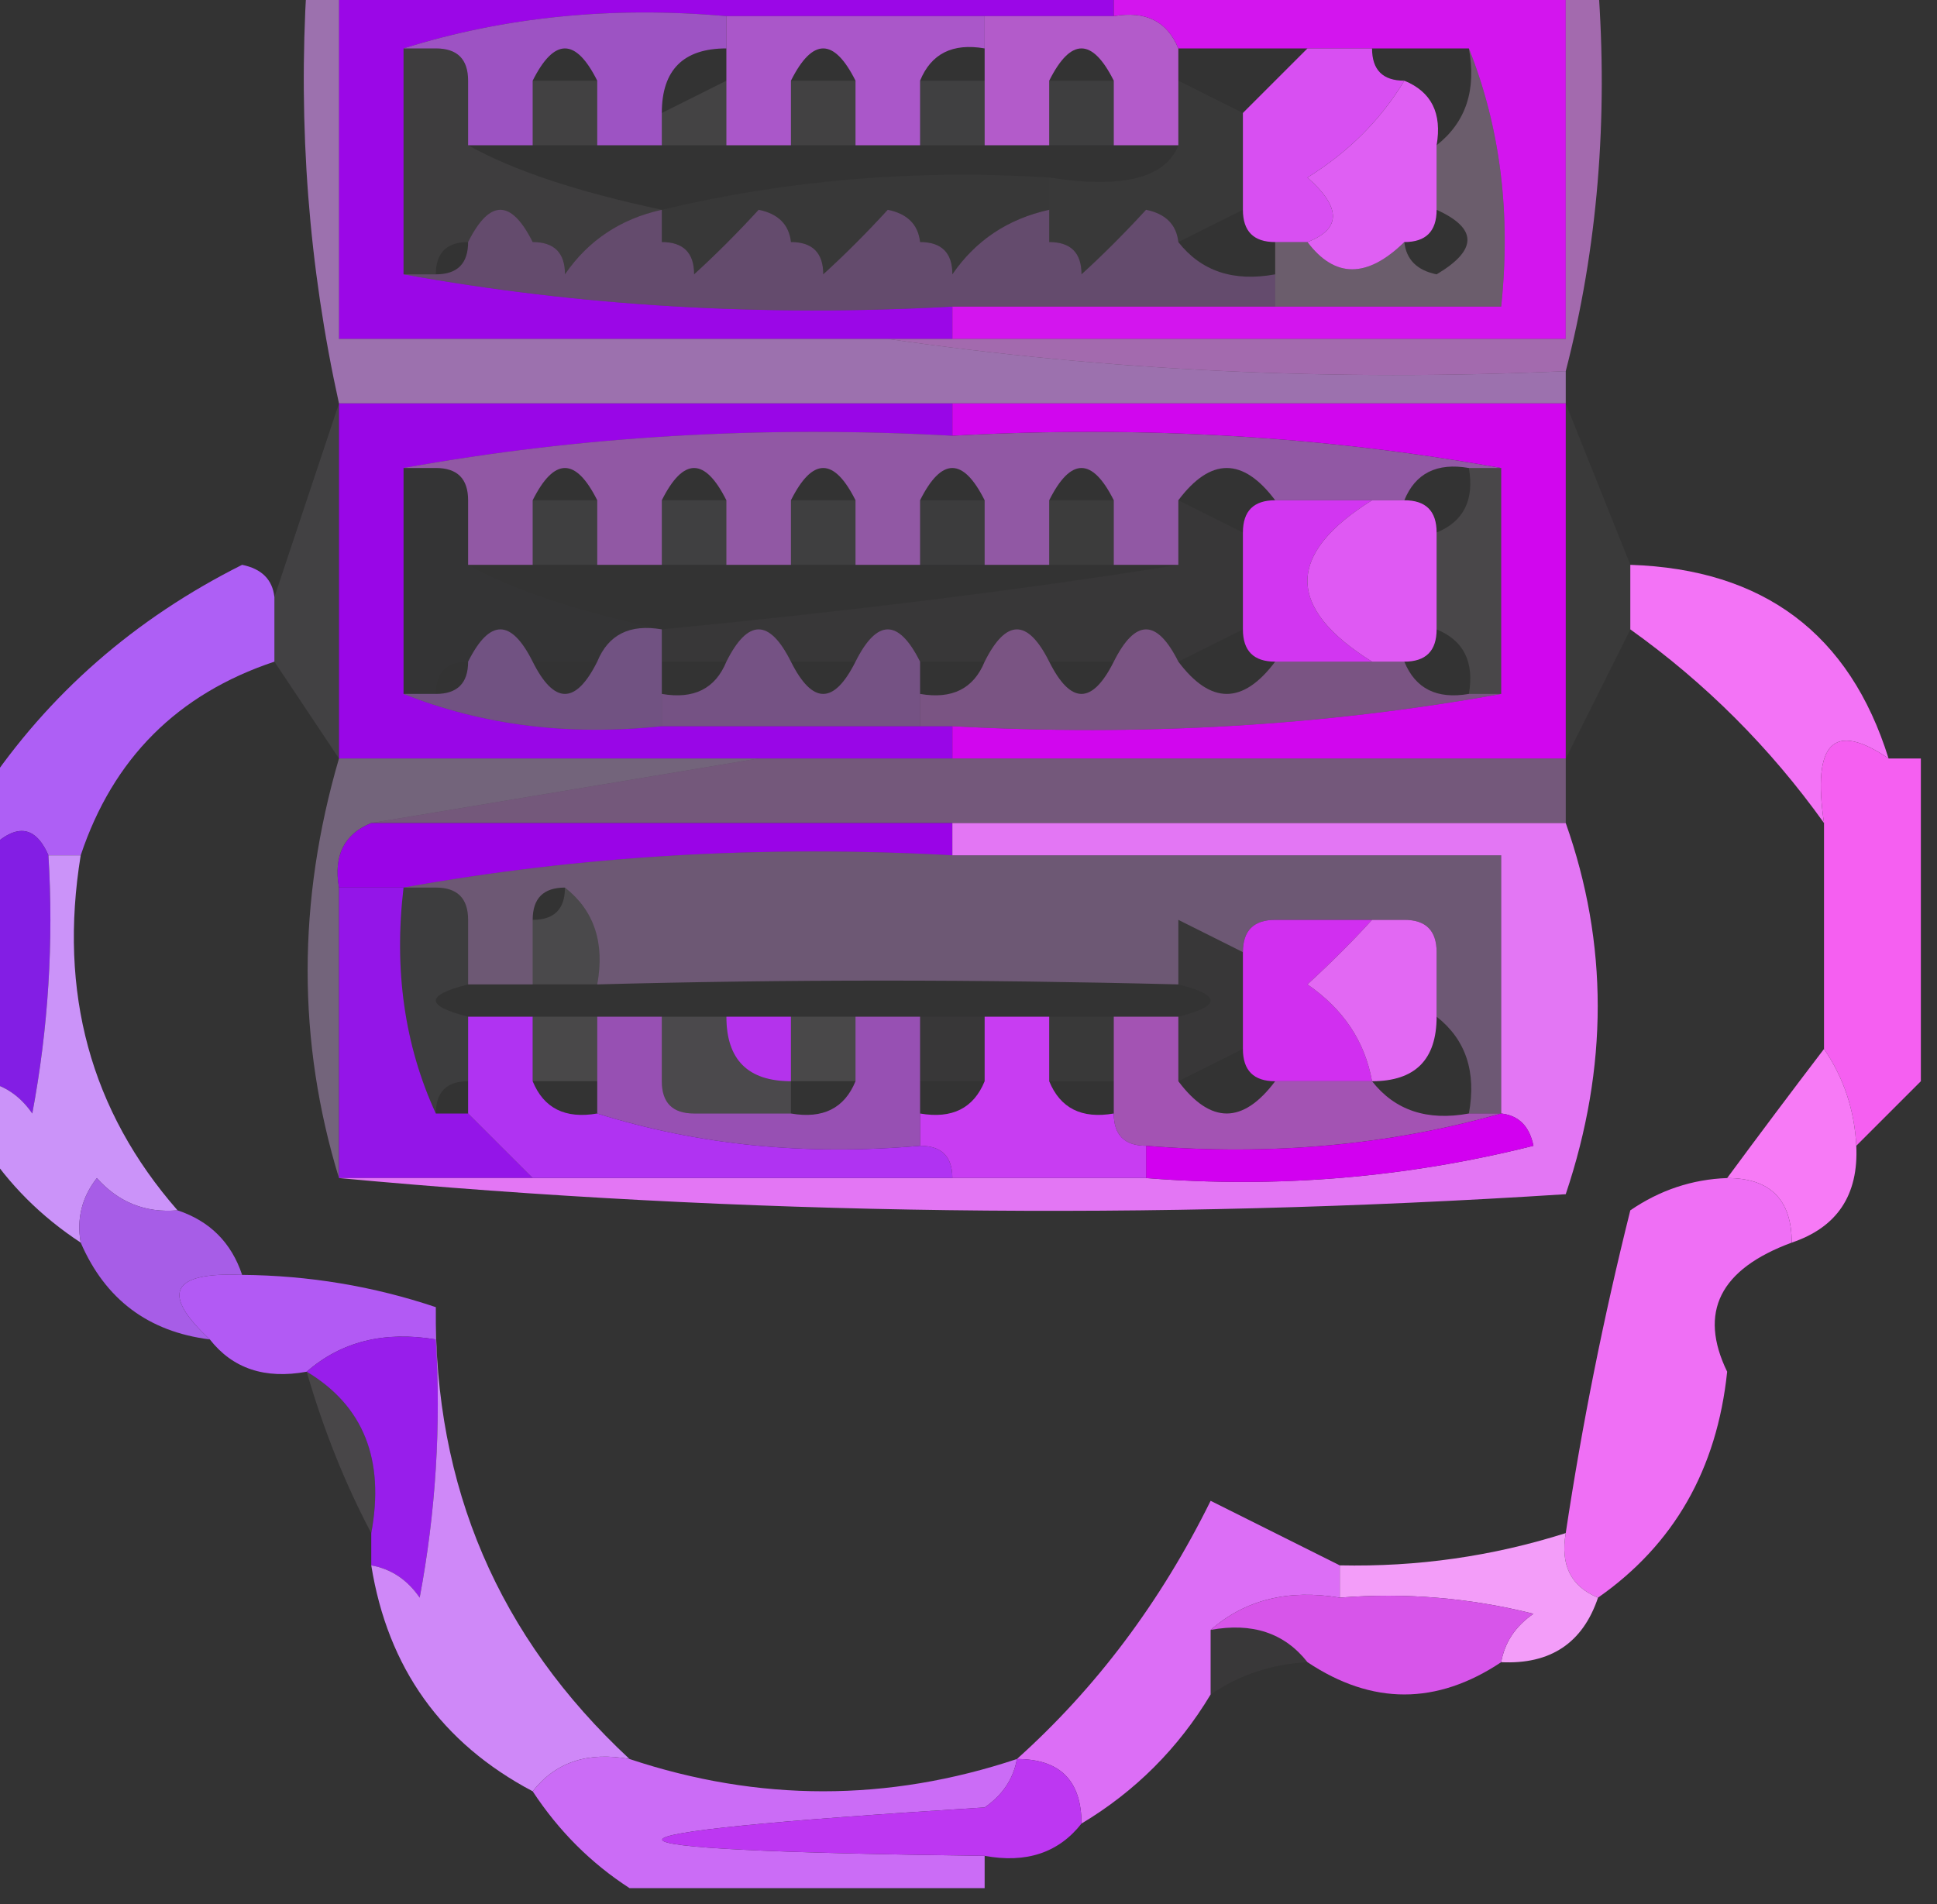 <?xml version="1.0" encoding="UTF-8"?>
<!DOCTYPE svg PUBLIC "-//W3C//DTD SVG 1.1//EN" "http://www.w3.org/Graphics/SVG/1.1/DTD/svg11.dtd">
<svg xmlns="http://www.w3.org/2000/svg" version="1.1" width="60px" height="59px" style="shape-rendering:geometricPrecision; text-rendering:geometricPrecision; image-rendering:optimizeQuality; fill-rule:evenodd; clip-rule:evenodd" xmlns:xlink="http://www.w3.org/1999/xlink">
<rect width="100%" height="100%" fill="#333333" stroke="none"/>
<g><path style="opacity:0.954" fill="#a006f0" d="M 10.5,-0.5 C 18.5,-0.5 26.5,-0.5 34.5,-0.5C 34.5,-0.167 34.5,0.167 34.5,0.5C 33.167,0.5 31.833,0.5 30.5,0.5C 27.833,0.5 25.167,0.5 22.5,0.5C 18.958,0.187 15.625,0.521 12.5,1.5C 12.5,3.833 12.5,6.167 12.5,8.5C 17.975,9.489 23.642,9.822 29.5,9.5C 29.5,9.833 29.5,10.167 29.5,10.5C 28.833,10.5 28.167,10.5 27.5,10.5C 21.833,10.5 16.167,10.5 10.5,10.5C 10.5,6.833 10.5,3.167 10.5,-0.5 Z"/></g>
<g><path style="opacity:0.741" fill="#c25ff5" d="M 12.5,1.5 C 15.625,0.521 18.958,0.187 22.5,0.5C 22.5,0.833 22.5,1.167 22.5,1.5C 21.167,1.5 20.5,2.167 20.5,3.5C 20.5,3.833 20.5,4.167 20.5,4.5C 19.833,4.5 19.167,4.5 18.5,4.5C 18.5,3.833 18.5,3.167 18.5,2.5C 17.833,1.167 17.167,1.167 16.5,2.5C 16.5,3.167 16.5,3.833 16.5,4.5C 15.833,4.5 15.167,4.5 14.5,4.5C 14.5,3.833 14.5,3.167 14.5,2.5C 14.5,1.833 14.167,1.5 13.5,1.5C 13.167,1.5 12.833,1.5 12.5,1.5 Z"/></g>
<g><path style="opacity:0.775" fill="#cd62f5" d="M 22.5,0.5 C 25.167,0.5 27.833,0.5 30.5,0.5C 30.5,0.833 30.5,1.167 30.5,1.5C 29.508,1.328 28.842,1.662 28.5,2.5C 28.5,3.167 28.5,3.833 28.5,4.5C 27.833,4.5 27.167,4.5 26.5,4.5C 26.5,3.833 26.5,3.167 26.5,2.5C 25.833,1.167 25.167,1.167 24.5,2.5C 24.5,3.167 24.5,3.833 24.5,4.5C 23.833,4.5 23.167,4.5 22.5,4.5C 22.5,3.833 22.5,3.167 22.5,2.5C 22.5,2.167 22.5,1.833 22.5,1.5C 22.5,1.167 22.5,0.833 22.5,0.5 Z"/></g>
<g><path style="opacity:0.773" fill="#d866f5" d="M 30.5,0.5 C 31.833,0.5 33.167,0.5 34.5,0.5C 35.492,0.328 36.158,0.662 36.5,1.5C 36.5,1.833 36.5,2.167 36.5,2.5C 36.5,3.167 36.5,3.833 36.5,4.5C 35.833,4.5 35.167,4.5 34.5,4.5C 34.5,3.833 34.5,3.167 34.5,2.5C 33.833,1.167 33.167,1.167 32.5,2.5C 32.5,3.167 32.5,3.833 32.5,4.5C 31.833,4.5 31.167,4.5 30.5,4.5C 30.5,3.833 30.5,3.167 30.5,2.5C 30.5,2.167 30.5,1.833 30.5,1.5C 30.5,1.167 30.5,0.833 30.5,0.5 Z"/></g>
<g><path style="opacity:0.984" fill="#d515f0" d="M 34.5,0.5 C 34.5,0.167 34.5,-0.167 34.5,-0.5C 39.167,-0.5 43.833,-0.5 48.5,-0.5C 48.5,3.167 48.5,6.833 48.5,10.5C 42.167,10.5 35.833,10.5 29.5,10.5C 29.5,10.167 29.5,9.833 29.5,9.5C 32.833,9.5 36.167,9.5 39.5,9.5C 41.833,9.5 44.167,9.5 46.5,9.5C 46.806,6.615 46.473,3.948 45.5,1.5C 44.5,1.5 43.5,1.5 42.5,1.5C 41.833,1.5 41.167,1.5 40.5,1.5C 39.167,1.5 37.833,1.5 36.5,1.5C 36.158,0.662 35.492,0.328 34.5,0.5 Z"/></g>
<g><path style="opacity:0.078" fill="#f9effe" d="M 16.5,2.5 C 17.167,2.5 17.833,2.5 18.5,2.5C 18.5,3.167 18.5,3.833 18.5,4.5C 17.833,4.5 17.167,4.5 16.5,4.5C 16.5,3.833 16.5,3.167 16.5,2.5 Z"/></g>
<g><path style="opacity:0.086" fill="#f9ecfe" d="M 22.5,2.5 C 22.5,3.167 22.5,3.833 22.5,4.5C 21.833,4.5 21.167,4.5 20.5,4.5C 20.5,4.167 20.5,3.833 20.5,3.5C 21.167,3.167 21.833,2.833 22.5,2.5 Z"/></g>
<g><path style="opacity:0.078" fill="#faeffe" d="M 24.5,2.5 C 25.167,2.5 25.833,2.5 26.5,2.5C 26.5,3.167 26.5,3.833 26.5,4.5C 25.833,4.5 25.167,4.5 24.5,4.5C 24.5,3.833 24.5,3.167 24.5,2.5 Z"/></g>
<g><path style="opacity:0.067" fill="#fbf0fe" d="M 28.5,2.5 C 29.167,2.5 29.833,2.5 30.5,2.5C 30.5,3.167 30.5,3.833 30.5,4.5C 29.833,4.5 29.167,4.5 28.5,4.5C 28.5,3.833 28.5,3.167 28.5,2.5 Z"/></g>
<g><path style="opacity:0.059" fill="#fbf1fe" d="M 32.5,2.5 C 33.167,2.5 33.833,2.5 34.5,2.5C 34.5,3.167 34.5,3.833 34.5,4.5C 33.833,4.5 33.167,4.5 32.5,4.5C 32.5,3.833 32.5,3.167 32.5,2.5 Z"/></g>
<g><path style="opacity:0.995" fill="#d950f3" d="M 40.5,1.5 C 41.167,1.5 41.833,1.5 42.5,1.5C 42.5,2.167 42.833,2.5 43.5,2.5C 42.77,3.712 41.77,4.712 40.5,5.5C 41.55,6.429 41.55,7.095 40.5,7.5C 40.167,7.5 39.833,7.5 39.5,7.5C 38.833,7.5 38.5,7.167 38.5,6.5C 38.5,5.5 38.5,4.5 38.5,3.5C 39.167,2.833 39.833,2.167 40.5,1.5 Z"/></g>
<g><path style="opacity:0.995" fill="#e060f4" d="M 43.5,2.5 C 44.338,2.842 44.672,3.508 44.5,4.5C 44.5,5.167 44.5,5.833 44.5,6.5C 44.5,7.167 44.167,7.5 43.5,7.5C 42.348,8.625 41.348,8.625 40.5,7.5C 41.55,7.095 41.55,6.429 40.5,5.5C 41.77,4.712 42.77,3.712 43.5,2.5 Z"/></g>
<g><path style="opacity:0.058" fill="#f7eafd" d="M 12.5,1.5 C 12.833,1.5 13.167,1.5 13.5,1.5C 14.167,1.5 14.5,1.833 14.5,2.5C 14.5,3.167 14.5,3.833 14.5,4.5C 15.882,5.277 17.882,5.944 20.5,6.5C 19.222,6.782 18.222,7.449 17.5,8.5C 17.5,7.833 17.167,7.5 16.5,7.5C 15.833,6.167 15.167,6.167 14.5,7.5C 13.833,7.5 13.5,7.833 13.5,8.5C 13.167,8.5 12.833,8.5 12.5,8.5C 12.5,6.167 12.5,3.833 12.5,1.5 Z"/></g>
<g><path style="opacity:0.031" fill="#fbedfe" d="M 36.5,2.5 C 37.167,2.833 37.833,3.167 38.5,3.5C 38.5,4.5 38.5,5.5 38.5,6.5C 37.833,6.833 37.167,7.167 36.5,7.5C 36.44,6.957 36.107,6.624 35.5,6.5C 34.818,7.243 34.151,7.909 33.5,8.5C 33.5,7.833 33.167,7.5 32.5,7.5C 32.5,7.167 32.5,6.833 32.5,6.5C 32.5,6.167 32.5,5.833 32.5,5.5C 34.767,5.854 36.101,5.521 36.5,4.5C 36.5,3.833 36.5,3.167 36.5,2.5 Z"/></g>
<g><path style="opacity:0.027" fill="#f8e7fd" d="M 32.5,5.5 C 32.5,5.833 32.5,6.167 32.5,6.5C 31.222,6.782 30.222,7.449 29.5,8.5C 29.5,7.833 29.167,7.5 28.5,7.5C 28.44,6.957 28.107,6.624 27.5,6.5C 26.818,7.243 26.151,7.909 25.5,8.5C 25.5,7.833 25.167,7.5 24.5,7.5C 24.44,6.957 24.107,6.624 23.5,6.5C 22.818,7.243 22.151,7.909 21.5,8.5C 21.5,7.833 21.167,7.5 20.5,7.5C 20.5,7.167 20.5,6.833 20.5,6.5C 24.4,5.57 28.4,5.237 32.5,5.5 Z"/></g>
<g><path style="opacity:0.296" fill="#d886f7" d="M 16.5,7.5 C 17.167,7.5 17.5,7.833 17.5,8.5C 18.222,7.449 19.222,6.782 20.5,6.5C 20.5,6.833 20.5,7.167 20.5,7.5C 21.167,7.5 21.5,7.833 21.5,8.5C 22.151,7.909 22.818,7.243 23.5,6.5C 24.107,6.624 24.44,6.957 24.5,7.5C 25.167,7.5 25.5,7.833 25.5,8.5C 26.151,7.909 26.818,7.243 27.5,6.5C 28.107,6.624 28.44,6.957 28.5,7.5C 29.167,7.5 29.5,7.833 29.5,8.5C 30.222,7.449 31.222,6.782 32.5,6.5C 32.5,6.833 32.5,7.167 32.5,7.5C 33.167,7.5 33.5,7.833 33.5,8.5C 34.151,7.909 34.818,7.243 35.5,6.5C 36.107,6.624 36.44,6.957 36.5,7.5C 37.209,8.404 38.209,8.737 39.5,8.5C 39.5,8.833 39.5,9.167 39.5,9.5C 36.167,9.5 32.833,9.5 29.5,9.5C 23.642,9.822 17.975,9.489 12.5,8.5C 12.833,8.5 13.167,8.5 13.5,8.5C 14.167,8.5 14.5,8.167 14.5,7.5C 15.167,6.167 15.833,6.167 16.5,7.5 Z"/></g>
<g><path style="opacity:0.285" fill="#f5c5fb" d="M 45.5,1.5 C 46.473,3.948 46.806,6.615 46.5,9.5C 44.167,9.5 41.833,9.5 39.5,9.5C 39.5,9.167 39.5,8.833 39.5,8.5C 39.5,8.167 39.5,7.833 39.5,7.5C 39.833,7.5 40.167,7.5 40.5,7.5C 41.348,8.625 42.348,8.625 43.5,7.5C 43.56,8.043 43.893,8.376 44.5,8.5C 45.773,7.744 45.773,7.077 44.5,6.5C 44.5,5.833 44.5,5.167 44.5,4.5C 45.404,3.791 45.737,2.791 45.5,1.5 Z"/></g>
<g><path style="opacity:0.624" fill="#dc97f9" d="M 9.5,-0.5 C 9.833,-0.5 10.167,-0.5 10.5,-0.5C 10.5,3.167 10.5,6.833 10.5,10.5C 16.167,10.5 21.833,10.5 27.5,10.5C 34.313,11.491 41.313,11.825 48.5,11.5C 48.5,11.833 48.5,12.167 48.5,12.5C 42.167,12.5 35.833,12.5 29.5,12.5C 23.167,12.5 16.833,12.5 10.5,12.5C 9.564,8.265 9.231,3.931 9.5,-0.5 Z"/></g>
<g><path style="opacity:0.624" fill="#e78cf8" d="M 48.5,-0.5 C 48.833,-0.5 49.167,-0.5 49.5,-0.5C 49.817,3.702 49.483,7.702 48.5,11.5C 41.313,11.825 34.313,11.491 27.5,10.5C 28.167,10.5 28.833,10.5 29.5,10.5C 35.833,10.5 42.167,10.5 48.5,10.5C 48.5,6.833 48.5,3.167 48.5,-0.5 Z"/></g>
<g><path style="opacity:0.079" fill="#f7edfe" d="M 10.5,12.5 C 10.5,16.167 10.5,19.833 10.5,23.5C 9.833,22.5 9.167,21.5 8.5,20.5C 8.5,19.833 8.5,19.167 8.5,18.5C 9.167,16.5 9.833,14.5 10.5,12.5 Z"/></g>
<g><path style="opacity:0.953" fill="#9e05f0" d="M 10.5,12.5 C 16.833,12.5 23.167,12.5 29.5,12.5C 29.5,12.833 29.5,13.167 29.5,13.5C 23.642,13.178 17.975,13.511 12.5,14.5C 12.5,16.833 12.5,19.167 12.5,21.5C 14.948,22.473 17.615,22.806 20.5,22.5C 23.167,22.5 25.833,22.5 28.5,22.5C 28.833,22.5 29.167,22.5 29.5,22.5C 29.5,22.833 29.5,23.167 29.5,23.5C 27.5,23.5 25.5,23.5 23.5,23.5C 19.167,23.5 14.833,23.5 10.5,23.5C 10.5,19.833 10.5,16.167 10.5,12.5 Z"/></g>
<g><path style="opacity:0.578" fill="#d472f6" d="M 12.5,14.5 C 17.975,13.511 23.642,13.178 29.5,13.5C 35.358,13.178 41.025,13.511 46.5,14.5C 46.167,14.5 45.833,14.5 45.5,14.5C 44.508,14.328 43.842,14.662 43.5,15.5C 43.167,15.5 42.833,15.5 42.5,15.5C 41.5,15.5 40.5,15.5 39.5,15.5C 38.5,14.167 37.5,14.167 36.5,15.5C 36.5,16.167 36.5,16.833 36.5,17.5C 35.833,17.5 35.167,17.5 34.5,17.5C 34.5,16.833 34.5,16.167 34.5,15.5C 33.833,14.167 33.167,14.167 32.5,15.5C 32.5,16.167 32.5,16.833 32.5,17.5C 31.833,17.5 31.167,17.5 30.5,17.5C 30.5,16.833 30.5,16.167 30.5,15.5C 29.833,14.167 29.167,14.167 28.5,15.5C 28.5,16.167 28.5,16.833 28.5,17.5C 27.833,17.5 27.167,17.5 26.5,17.5C 26.5,16.833 26.5,16.167 26.5,15.5C 25.833,14.167 25.167,14.167 24.5,15.5C 24.5,16.167 24.5,16.833 24.5,17.5C 23.833,17.5 23.167,17.5 22.5,17.5C 22.5,16.833 22.5,16.167 22.5,15.5C 21.833,14.167 21.167,14.167 20.5,15.5C 20.5,16.167 20.5,16.833 20.5,17.5C 19.833,17.5 19.167,17.5 18.5,17.5C 18.5,16.833 18.5,16.167 18.5,15.5C 17.833,14.167 17.167,14.167 16.5,15.5C 16.5,16.167 16.5,16.833 16.5,17.5C 15.833,17.5 15.167,17.5 14.5,17.5C 14.5,16.833 14.5,16.167 14.5,15.5C 14.5,14.833 14.167,14.5 13.5,14.5C 13.167,14.5 12.833,14.5 12.5,14.5 Z"/></g>
<g><path style="opacity:0.984" fill="#d306f0" d="M 29.5,13.5 C 29.5,13.167 29.5,12.833 29.5,12.5C 35.833,12.5 42.167,12.5 48.5,12.5C 48.5,16.167 48.5,19.833 48.5,23.5C 42.167,23.5 35.833,23.5 29.5,23.5C 29.5,23.167 29.5,22.833 29.5,22.5C 35.358,22.822 41.025,22.489 46.5,21.5C 46.5,19.167 46.5,16.833 46.5,14.5C 41.025,13.511 35.358,13.178 29.5,13.5 Z"/></g>
<g><path style="opacity:0.039" fill="#fdf4fe" d="M 48.5,12.5 C 49.167,14.167 49.833,15.833 50.5,17.5C 50.5,18.167 50.5,18.833 50.5,19.5C 49.833,20.833 49.167,22.167 48.5,23.5C 48.5,19.833 48.5,16.167 48.5,12.5 Z"/></g>
<g><path style="opacity:0.063" fill="#f9f0fe" d="M 16.5,15.5 C 17.167,15.5 17.833,15.5 18.5,15.5C 18.5,16.167 18.5,16.833 18.5,17.5C 17.833,17.5 17.167,17.5 16.5,17.5C 16.5,16.833 16.5,16.167 16.5,15.5 Z"/></g>
<g><path style="opacity:0.071" fill="#f9effe" d="M 20.5,15.5 C 21.167,15.5 21.833,15.5 22.5,15.5C 22.5,16.167 22.5,16.833 22.5,17.5C 21.833,17.5 21.167,17.5 20.5,17.5C 20.5,16.833 20.5,16.167 20.5,15.5 Z"/></g>
<g><path style="opacity:0.063" fill="#faf0fe" d="M 24.5,15.5 C 25.167,15.5 25.833,15.5 26.5,15.5C 26.5,16.167 26.5,16.833 26.5,17.5C 25.833,17.5 25.167,17.5 24.5,17.5C 24.5,16.833 24.5,16.167 24.5,15.5 Z"/></g>
<g><path style="opacity:0.051" fill="#fbf2fe" d="M 28.5,15.5 C 29.167,15.5 29.833,15.5 30.5,15.5C 30.5,16.167 30.5,16.833 30.5,17.5C 29.833,17.5 29.167,17.5 28.5,17.5C 28.5,16.833 28.5,16.167 28.5,15.5 Z"/></g>
<g><path style="opacity:0.047" fill="#fbf2fe" d="M 32.5,15.5 C 33.167,15.5 33.833,15.5 34.5,15.5C 34.5,16.167 34.5,16.833 34.5,17.5C 33.833,17.5 33.167,17.5 32.5,17.5C 32.5,16.833 32.5,16.167 32.5,15.5 Z"/></g>
<g><path style="opacity:0.992" fill="#d337f2" d="M 39.5,15.5 C 40.5,15.5 41.5,15.5 42.5,15.5C 39.833,17.167 39.833,18.833 42.5,20.5C 41.5,20.5 40.5,20.5 39.5,20.5C 38.833,20.5 38.5,20.167 38.5,19.5C 38.5,18.5 38.5,17.5 38.5,16.5C 38.5,15.833 38.833,15.5 39.5,15.5 Z"/></g>
<g><path style="opacity:0.992" fill="#e05af5" d="M 42.5,15.5 C 42.833,15.5 43.167,15.5 43.5,15.5C 44.167,15.5 44.5,15.833 44.5,16.5C 44.5,17.5 44.5,18.5 44.5,19.5C 44.5,20.167 44.167,20.5 43.5,20.5C 43.167,20.5 42.833,20.5 42.5,20.5C 39.833,18.833 39.833,17.167 42.5,15.5 Z"/></g>
<g><path style="opacity:0.112" fill="#fbe8fd" d="M 45.5,14.5 C 45.833,14.5 46.167,14.5 46.5,14.5C 46.5,16.833 46.5,19.167 46.5,21.5C 46.167,21.5 45.833,21.5 45.5,21.5C 45.672,20.508 45.338,19.842 44.5,19.5C 44.5,18.5 44.5,17.5 44.5,16.5C 45.338,16.158 45.672,15.492 45.5,14.5 Z"/></g>
<g><path style="opacity:0.008" fill="#f3ddfd" d="M 12.5,14.5 C 12.833,14.5 13.167,14.5 13.5,14.5C 14.167,14.5 14.5,14.833 14.5,15.5C 14.5,16.167 14.5,16.833 14.5,17.5C 15.882,18.277 17.882,18.944 20.5,19.5C 19.508,19.328 18.842,19.662 18.5,20.5C 17.833,20.5 17.167,20.5 16.5,20.5C 15.833,19.167 15.167,19.167 14.5,20.5C 13.833,20.5 13.5,20.833 13.5,21.5C 13.167,21.5 12.833,21.5 12.5,21.5C 12.5,19.167 12.5,16.833 12.5,14.5 Z"/></g>
<g><path style="opacity:0.027" fill="#f6dcfd" d="M 36.5,15.5 C 37.167,15.833 37.833,16.167 38.5,16.5C 38.5,17.5 38.5,18.5 38.5,19.5C 37.833,19.833 37.167,20.167 36.5,20.5C 35.833,19.167 35.167,19.167 34.5,20.5C 33.833,20.5 33.167,20.5 32.5,20.5C 31.833,19.167 31.167,19.167 30.5,20.5C 29.833,20.5 29.167,20.5 28.5,20.5C 27.833,19.167 27.167,19.167 26.5,20.5C 25.833,20.5 25.167,20.5 24.5,20.5C 23.833,19.167 23.167,19.167 22.5,20.5C 21.833,20.5 21.167,20.5 20.5,20.5C 20.5,20.167 20.5,19.833 20.5,19.5C 26.511,18.916 31.844,18.249 36.5,17.5C 36.5,16.833 36.5,16.167 36.5,15.5 Z"/></g>
<g><path style="opacity:1" fill="#f373f6" d="M 50.5,17.5 C 54.627,17.635 57.294,19.635 58.5,23.5C 56.797,22.34 56.131,23.006 56.5,25.5C 54.833,23.167 52.833,21.167 50.5,19.5C 50.5,18.833 50.5,18.167 50.5,17.5 Z"/></g>
<g><path style="opacity:0.999" fill="#ae5ff5" d="M 8.5,18.5 C 8.5,19.167 8.5,19.833 8.5,20.5C 5.5,21.5 3.5,23.5 2.5,26.5C 2.167,26.5 1.833,26.5 1.5,26.5C 1.062,25.494 0.396,25.494 -0.5,26.5C -0.5,25.833 -0.5,25.167 -0.5,24.5C 1.503,21.503 4.17,19.169 7.5,17.5C 8.107,17.624 8.44,17.957 8.5,18.5 Z"/></g>
<g><path style="opacity:0.402" fill="#cc7ff7" d="M 16.5,20.5 C 17.167,21.833 17.833,21.833 18.5,20.5C 18.842,19.662 19.508,19.328 20.5,19.5C 20.5,19.833 20.5,20.167 20.5,20.5C 20.5,20.833 20.5,21.167 20.5,21.5C 20.5,21.833 20.5,22.167 20.5,22.5C 17.615,22.806 14.948,22.473 12.5,21.5C 12.833,21.5 13.167,21.5 13.5,21.5C 14.167,21.5 14.5,21.167 14.5,20.5C 15.167,19.167 15.833,19.167 16.5,20.5 Z"/></g>
<g><path style="opacity:0.412" fill="#d480f7" d="M 24.5,20.5 C 25.167,21.833 25.833,21.833 26.5,20.5C 27.167,19.167 27.833,19.167 28.5,20.5C 28.5,20.833 28.5,21.167 28.5,21.5C 28.5,21.833 28.5,22.167 28.5,22.5C 25.833,22.5 23.167,22.5 20.5,22.5C 20.5,22.167 20.5,21.833 20.5,21.5C 21.492,21.672 22.158,21.338 22.5,20.5C 23.167,19.167 23.833,19.167 24.5,20.5 Z"/></g>
<g><path style="opacity:0.408" fill="#e286f7" d="M 32.5,20.5 C 33.167,21.833 33.833,21.833 34.5,20.5C 35.167,19.167 35.833,19.167 36.5,20.5C 37.5,21.833 38.5,21.833 39.5,20.5C 40.5,20.5 41.5,20.5 42.5,20.5C 42.833,20.5 43.167,20.5 43.5,20.5C 43.842,21.338 44.508,21.672 45.5,21.5C 45.833,21.5 46.167,21.5 46.5,21.5C 41.025,22.489 35.358,22.822 29.5,22.5C 29.167,22.5 28.833,22.5 28.5,22.5C 28.5,22.167 28.5,21.833 28.5,21.5C 29.492,21.672 30.158,21.338 30.5,20.5C 31.167,19.167 31.833,19.167 32.5,20.5 Z"/></g>
<g><path style="opacity:0.365" fill="#e5bafb" d="M 10.5,23.5 C 14.833,23.5 19.167,23.5 23.5,23.5C 19.5,24.167 15.5,24.833 11.5,25.5C 10.662,25.842 10.328,26.508 10.5,27.5C 10.5,30.5 10.5,33.5 10.5,36.5C 9.206,32.267 9.206,27.934 10.5,23.5 Z"/></g>
<g><path style="opacity:0.365" fill="#e79af9" d="M 23.5,23.5 C 25.5,23.5 27.5,23.5 29.5,23.5C 35.833,23.5 42.167,23.5 48.5,23.5C 48.5,24.167 48.5,24.833 48.5,25.5C 42.167,25.5 35.833,25.5 29.5,25.5C 23.5,25.5 17.5,25.5 11.5,25.5C 15.5,24.833 19.5,24.167 23.5,23.5 Z"/></g>
<g><path style="opacity:0.949" fill="#9f02f0" d="M 11.5,25.5 C 17.5,25.5 23.5,25.5 29.5,25.5C 29.5,25.833 29.5,26.167 29.5,26.5C 23.642,26.178 17.975,26.511 12.5,27.5C 11.833,27.5 11.167,27.5 10.5,27.5C 10.328,26.508 10.662,25.842 11.5,25.5 Z"/></g>
<g><path style="opacity:0.329" fill="#e4a6f9" d="M 12.5,27.5 C 17.975,26.511 23.642,26.178 29.5,26.5C 35.167,26.5 40.833,26.5 46.5,26.5C 46.5,29.167 46.5,31.833 46.5,34.5C 46.167,34.5 45.833,34.5 45.5,34.5C 45.737,33.209 45.404,32.209 44.5,31.5C 44.5,30.833 44.5,30.167 44.5,29.5C 45.043,29.44 45.376,29.107 45.5,28.5C 44.743,27.227 44.077,27.227 43.5,28.5C 43.167,28.5 42.833,28.5 42.5,28.5C 41.5,28.5 40.5,28.5 39.5,28.5C 38.5,27.167 37.5,27.167 36.5,28.5C 36.5,29.167 36.5,29.833 36.5,30.5C 30.32,30.343 24.32,30.343 18.5,30.5C 18.737,29.209 18.404,28.209 17.5,27.5C 16.833,27.5 16.5,27.833 16.5,28.5C 16.5,29.167 16.5,29.833 16.5,30.5C 15.833,30.5 15.167,30.5 14.5,30.5C 14.5,29.833 14.5,29.167 14.5,28.5C 14.5,27.833 14.167,27.5 13.5,27.5C 13.167,27.5 12.833,27.5 12.5,27.5 Z M 36.5,28.5 C 37.5,27.167 38.5,27.167 39.5,28.5C 38.833,28.5 38.5,28.833 38.5,29.5C 37.833,29.167 37.167,28.833 36.5,28.5 Z M 43.5,28.5 C 44.077,27.227 44.743,27.227 45.5,28.5C 45.376,29.107 45.043,29.44 44.5,29.5C 44.5,28.833 44.167,28.5 43.5,28.5 Z"/></g>
<g><path style="opacity:0.953" fill="#9914f1" d="M 10.5,27.5 C 11.167,27.5 11.833,27.5 12.5,27.5C 12.198,30.059 12.532,32.393 13.5,34.5C 13.833,34.5 14.167,34.5 14.5,34.5C 15.167,35.167 15.833,35.833 16.5,36.5C 14.5,36.5 12.5,36.5 10.5,36.5C 10.5,33.5 10.5,30.5 10.5,27.5 Z"/></g>
<g><path style="opacity:0.984" fill="#e577f6" d="M 29.5,26.5 C 29.5,26.167 29.5,25.833 29.5,25.5C 35.833,25.5 42.167,25.5 48.5,25.5C 49.821,29.233 49.821,33.066 48.5,37C 35.66,37.827 22.993,37.66 10.5,36.5C 12.5,36.5 14.5,36.5 16.5,36.5C 20.833,36.5 25.167,36.5 29.5,36.5C 31.5,36.5 33.5,36.5 35.5,36.5C 39.555,36.824 43.555,36.491 47.5,35.5C 47.376,34.893 47.043,34.56 46.5,34.5C 46.5,31.833 46.5,29.167 46.5,26.5C 40.833,26.5 35.167,26.5 29.5,26.5 Z"/></g>
<g><path style="opacity:0.118" fill="#faf0fe" d="M 17.5,27.5 C 18.404,28.209 18.737,29.209 18.5,30.5C 17.833,30.5 17.167,30.5 16.5,30.5C 16.5,29.833 16.5,29.167 16.5,28.5C 17.167,28.5 17.5,28.167 17.5,27.5 Z"/></g>
<g><path style="opacity:0.995" fill="#d230f1" d="M 39.5,28.5 C 40.5,28.5 41.5,28.5 42.5,28.5C 41.909,29.151 41.243,29.818 40.5,30.5C 41.612,31.265 42.279,32.265 42.5,33.5C 41.5,33.5 40.5,33.5 39.5,33.5C 38.833,33.5 38.5,33.167 38.5,32.5C 38.5,31.5 38.5,30.5 38.5,29.5C 38.5,28.833 38.833,28.5 39.5,28.5 Z"/></g>
<g><path style="opacity:0.024" fill="#fcf4fe" d="M 36.5,28.5 C 37.167,28.833 37.833,29.167 38.5,29.5C 38.5,30.5 38.5,31.5 38.5,32.5C 37.833,32.833 37.167,33.167 36.5,33.5C 36.5,32.833 36.5,32.167 36.5,31.5C 37.833,31.167 37.833,30.833 36.5,30.5C 36.5,29.833 36.5,29.167 36.5,28.5 Z"/></g>
<g><path style="opacity:0.992" fill="#e369f5" d="M 42.5,28.5 C 42.833,28.5 43.167,28.5 43.5,28.5C 44.167,28.5 44.5,28.833 44.5,29.5C 44.5,30.167 44.5,30.833 44.5,31.5C 44.5,32.833 43.833,33.5 42.5,33.5C 42.279,32.265 41.612,31.265 40.5,30.5C 41.243,29.818 41.909,29.151 42.5,28.5 Z"/></g>
<g><path style="opacity:0.995" fill="#f660f2" d="M 58.5,23.5 C 58.833,23.5 59.167,23.5 59.5,23.5C 59.5,26.833 59.5,30.167 59.5,33.5C 58.833,34.167 58.167,34.833 57.5,35.5C 57.443,34.391 57.11,33.391 56.5,32.5C 56.5,30.167 56.5,27.833 56.5,25.5C 56.131,23.006 56.797,22.34 58.5,23.5 Z"/></g>
<g><path style="opacity:0.929" fill="#891cf1" d="M 1.5,26.5 C 1.664,29.187 1.497,31.854 1,34.5C 0.617,33.944 0.117,33.611 -0.5,33.5C -0.5,31.167 -0.5,28.833 -0.5,26.5C 0.396,25.494 1.062,25.494 1.5,26.5 Z"/></g>
<g><path style="opacity:0.055" fill="#faf3fe" d="M 12.5,27.5 C 12.833,27.5 13.167,27.5 13.5,27.5C 14.167,27.5 14.5,27.833 14.5,28.5C 14.5,29.167 14.5,29.833 14.5,30.5C 13.167,30.833 13.167,31.167 14.5,31.5C 14.5,32.167 14.5,32.833 14.5,33.5C 13.833,33.5 13.5,33.833 13.5,34.5C 12.532,32.393 12.198,30.059 12.5,27.5 Z"/></g>
<g><path style="opacity:0.114" fill="#f8edfd" d="M 16.5,31.5 C 17.167,31.5 17.833,31.5 18.5,31.5C 18.5,32.167 18.5,32.833 18.5,33.5C 17.833,33.5 17.167,33.5 16.5,33.5C 16.5,32.833 16.5,32.167 16.5,31.5 Z"/></g>
<g><path style="opacity:0.024" fill="#fbf3fe" d="M 28.5,31.5 C 29.167,31.5 29.833,31.5 30.5,31.5C 30.5,32.167 30.5,32.833 30.5,33.5C 29.833,33.5 29.167,33.5 28.5,33.5C 28.5,32.833 28.5,32.167 28.5,31.5 Z"/></g>
<g><path style="opacity:0.031" fill="#fcf3fe" d="M 32.5,31.5 C 33.167,31.5 33.833,31.5 34.5,31.5C 34.5,32.167 34.5,32.833 34.5,33.5C 33.833,33.5 33.167,33.5 32.5,33.5C 32.5,32.833 32.5,32.167 32.5,31.5 Z"/></g>
<g><path style="opacity:1" fill="#f77af6" d="M 56.5,32.5 C 57.11,33.391 57.443,34.391 57.5,35.5C 57.573,37.027 56.906,38.027 55.5,38.5C 55.5,37.167 54.833,36.5 53.5,36.5C 54.512,35.128 55.512,33.795 56.5,32.5 Z"/></g>
<g><path style="opacity:1" fill="#cb93f9" d="M 1.5,26.5 C 1.833,26.5 2.167,26.5 2.5,26.5C 1.807,30.753 2.807,34.419 5.5,37.5C 4.504,37.586 3.671,37.252 3,36.5C 2.536,37.094 2.369,37.761 2.5,38.5C 1.272,37.694 0.272,36.694 -0.5,35.5C -0.5,34.833 -0.5,34.167 -0.5,33.5C 0.117,33.611 0.617,33.944 1,34.5C 1.497,31.854 1.664,29.187 1.5,26.5 Z"/></g>
<g><path style="opacity:0.661" fill="#ca60f5" d="M 18.5,31.5 C 19.167,31.5 19.833,31.5 20.5,31.5C 20.5,32.167 20.5,32.833 20.5,33.5C 20.5,34.167 20.833,34.5 21.5,34.5C 22.5,34.5 23.5,34.5 24.5,34.5C 25.492,34.672 26.158,34.338 26.5,33.5C 26.5,32.833 26.5,32.167 26.5,31.5C 27.167,31.5 27.833,31.5 28.5,31.5C 28.5,32.167 28.5,32.833 28.5,33.5C 28.5,33.833 28.5,34.167 28.5,34.5C 28.5,34.833 28.5,35.167 28.5,35.5C 24.958,35.813 21.625,35.479 18.5,34.5C 18.5,34.167 18.5,33.833 18.5,33.5C 18.5,32.833 18.5,32.167 18.5,31.5 Z"/></g>
<g><path style="opacity:0.114" fill="#f9edfd" d="M 24.5,31.5 C 25.167,31.5 25.833,31.5 26.5,31.5C 26.5,32.167 26.5,32.833 26.5,33.5C 25.833,33.5 25.167,33.5 24.5,33.5C 24.5,32.833 24.5,32.167 24.5,31.5 Z"/></g>
<g><path style="opacity:0.973" fill="#b834f1" d="M 22.5,31.5 C 23.167,31.5 23.833,31.5 24.5,31.5C 24.5,32.167 24.5,32.833 24.5,33.5C 23.167,33.5 22.5,32.833 22.5,31.5 Z"/></g>
<g><path style="opacity:0.125" fill="#f6e2fd" d="M 20.5,31.5 C 21.167,31.5 21.833,31.5 22.5,31.5C 22.5,32.833 23.167,33.5 24.5,33.5C 24.5,33.833 24.5,34.167 24.5,34.5C 23.5,34.5 22.5,34.5 21.5,34.5C 20.833,34.5 20.5,34.167 20.5,33.5C 20.5,32.833 20.5,32.167 20.5,31.5 Z"/></g>
<g><path style="opacity:0.661" fill="#dd64f5" d="M 34.5,31.5 C 35.167,31.5 35.833,31.5 36.5,31.5C 36.5,32.167 36.5,32.833 36.5,33.5C 37.5,34.833 38.5,34.833 39.5,33.5C 40.5,33.5 41.5,33.5 42.5,33.5C 43.209,34.404 44.209,34.737 45.5,34.5C 45.833,34.5 46.167,34.5 46.5,34.5C 43.038,35.482 39.371,35.815 35.5,35.5C 34.833,35.5 34.5,35.167 34.5,34.5C 34.5,34.167 34.5,33.833 34.5,33.5C 34.5,32.833 34.5,32.167 34.5,31.5 Z"/></g>
<g><path style="opacity:1" fill="#d200f0" d="M 46.5,34.5 C 47.043,34.56 47.376,34.893 47.5,35.5C 43.555,36.491 39.555,36.824 35.5,36.5C 35.5,36.167 35.5,35.833 35.5,35.5C 39.371,35.815 43.038,35.482 46.5,34.5 Z"/></g>
<g><path style="opacity:1" fill="#b033f2" d="M 14.5,31.5 C 15.167,31.5 15.833,31.5 16.5,31.5C 16.5,32.167 16.5,32.833 16.5,33.5C 16.842,34.338 17.508,34.672 18.5,34.5C 21.625,35.479 24.958,35.813 28.5,35.5C 29.167,35.5 29.5,35.833 29.5,36.5C 25.167,36.5 20.833,36.5 16.5,36.5C 15.833,35.833 15.167,35.167 14.5,34.5C 14.5,34.167 14.5,33.833 14.5,33.5C 14.5,32.833 14.5,32.167 14.5,31.5 Z"/></g>
<g><path style="opacity:1" fill="#c83df2" d="M 30.5,31.5 C 31.167,31.5 31.833,31.5 32.5,31.5C 32.5,32.167 32.5,32.833 32.5,33.5C 32.842,34.338 33.508,34.672 34.5,34.5C 34.5,35.167 34.833,35.5 35.5,35.5C 35.5,35.833 35.5,36.167 35.5,36.5C 33.5,36.5 31.5,36.5 29.5,36.5C 29.5,35.833 29.167,35.5 28.5,35.5C 28.5,35.167 28.5,34.833 28.5,34.5C 29.492,34.672 30.158,34.338 30.5,33.5C 30.5,32.833 30.5,32.167 30.5,31.5 Z"/></g>
<g><path style="opacity:0.925" fill="#b060f5" d="M 5.5,37.5 C 6.5,37.833 7.167,38.5 7.5,39.5C 5.302,39.409 4.969,40.075 6.5,41.5C 4.596,41.262 3.262,40.262 2.5,38.5C 2.369,37.761 2.536,37.094 3,36.5C 3.671,37.252 4.504,37.586 5.5,37.5 Z"/></g>
<g><path style="opacity:1" fill="#ef6ff5" d="M 53.5,36.5 C 54.833,36.5 55.5,37.167 55.5,38.5C 53.272,39.322 52.605,40.655 53.5,42.5C 53.185,45.523 51.852,47.856 49.5,49.5C 48.662,49.158 48.328,48.492 48.5,47.5C 49.003,44.154 49.67,40.821 50.5,37.5C 51.417,36.873 52.417,36.539 53.5,36.5 Z"/></g>
<g><path style="opacity:0.996" fill="#b35bf5" d="M 7.5,39.5 C 9.565,39.517 11.565,39.85 13.5,40.5C 13.5,40.833 13.5,41.167 13.5,41.5C 11.901,41.232 10.568,41.566 9.5,42.5C 8.209,42.737 7.209,42.404 6.5,41.5C 4.969,40.075 5.302,39.409 7.5,39.5 Z"/></g>
<g><path style="opacity:0.11" fill="#f5e7fd" d="M 9.5,42.5 C 11.256,43.552 11.923,45.219 11.5,47.5C 10.691,45.972 10.024,44.306 9.5,42.5 Z"/></g>
<g><path style="opacity:0.965" fill="#9b1df1" d="M 9.5,42.5 C 10.568,41.566 11.901,41.232 13.5,41.5C 13.664,44.187 13.497,46.854 13,49.5C 12.617,48.944 12.117,48.611 11.5,48.5C 11.5,48.167 11.5,47.833 11.5,47.5C 11.923,45.219 11.256,43.552 9.5,42.5 Z"/></g>
<g><path style="opacity:1" fill="#f39df9" d="M 48.5,47.5 C 48.328,48.492 48.662,49.158 49.5,49.5C 49.027,50.906 48.027,51.573 46.5,51.5C 46.611,50.883 46.944,50.383 47.5,50C 45.527,49.505 43.527,49.338 41.5,49.5C 41.5,49.167 41.5,48.833 41.5,48.5C 43.903,48.552 46.236,48.219 48.5,47.5 Z"/></g>
<g><path style="opacity:1" fill="#cf88f8" d="M 13.5,40.5 C 13.442,46.062 15.442,50.728 19.5,54.5C 18.209,54.263 17.209,54.596 16.5,55.5C 13.677,54.008 12.01,51.674 11.5,48.5C 12.117,48.611 12.617,48.944 13,49.5C 13.497,46.854 13.664,44.187 13.5,41.5C 13.5,41.167 13.5,40.833 13.5,40.5 Z"/></g>
<g><path style="opacity:1" fill="#dc6ef6" d="M 41.5,48.5 C 41.5,48.833 41.5,49.167 41.5,49.5C 39.901,49.232 38.568,49.566 37.5,50.5C 37.5,51.167 37.5,51.833 37.5,52.5C 36.5,54.167 35.167,55.5 33.5,56.5C 33.5,55.167 32.833,54.5 31.5,54.5C 33.954,52.298 35.954,49.632 37.5,46.5C 38.86,47.18 40.193,47.847 41.5,48.5 Z"/></g>
<g><path style="opacity:0.947" fill="#df57f4" d="M 37.5,50.5 C 38.568,49.566 39.901,49.232 41.5,49.5C 43.527,49.338 45.527,49.505 47.5,50C 46.944,50.383 46.611,50.883 46.5,51.5C 44.5,52.833 42.5,52.833 40.5,51.5C 39.791,50.596 38.791,50.263 37.5,50.5 Z"/></g>
<g><path style="opacity:0.035" fill="#f8d8fc" d="M 37.5,50.5 C 38.791,50.263 39.791,50.596 40.5,51.5C 39.391,51.557 38.391,51.89 37.5,52.5C 37.5,51.833 37.5,51.167 37.5,50.5 Z"/></g>
<g><path style="opacity:1" fill="#cb6cf6" d="M 19.5,54.5 C 23.5,55.833 27.5,55.833 31.5,54.5C 31.389,55.117 31.056,55.617 30.5,56C 17.183,56.831 17.183,57.331 30.5,57.5C 30.5,57.833 30.5,58.167 30.5,58.5C 26.833,58.5 23.167,58.5 19.5,58.5C 18.306,57.728 17.306,56.728 16.5,55.5C 17.209,54.596 18.209,54.263 19.5,54.5 Z"/></g>
<g><path style="opacity:1" fill="#bd37f2" d="M 31.5,54.5 C 32.833,54.5 33.5,55.167 33.5,56.5C 32.791,57.404 31.791,57.737 30.5,57.5C 17.183,57.331 17.183,56.831 30.5,56C 31.056,55.617 31.389,55.117 31.5,54.5 Z"/></g>
</svg>
